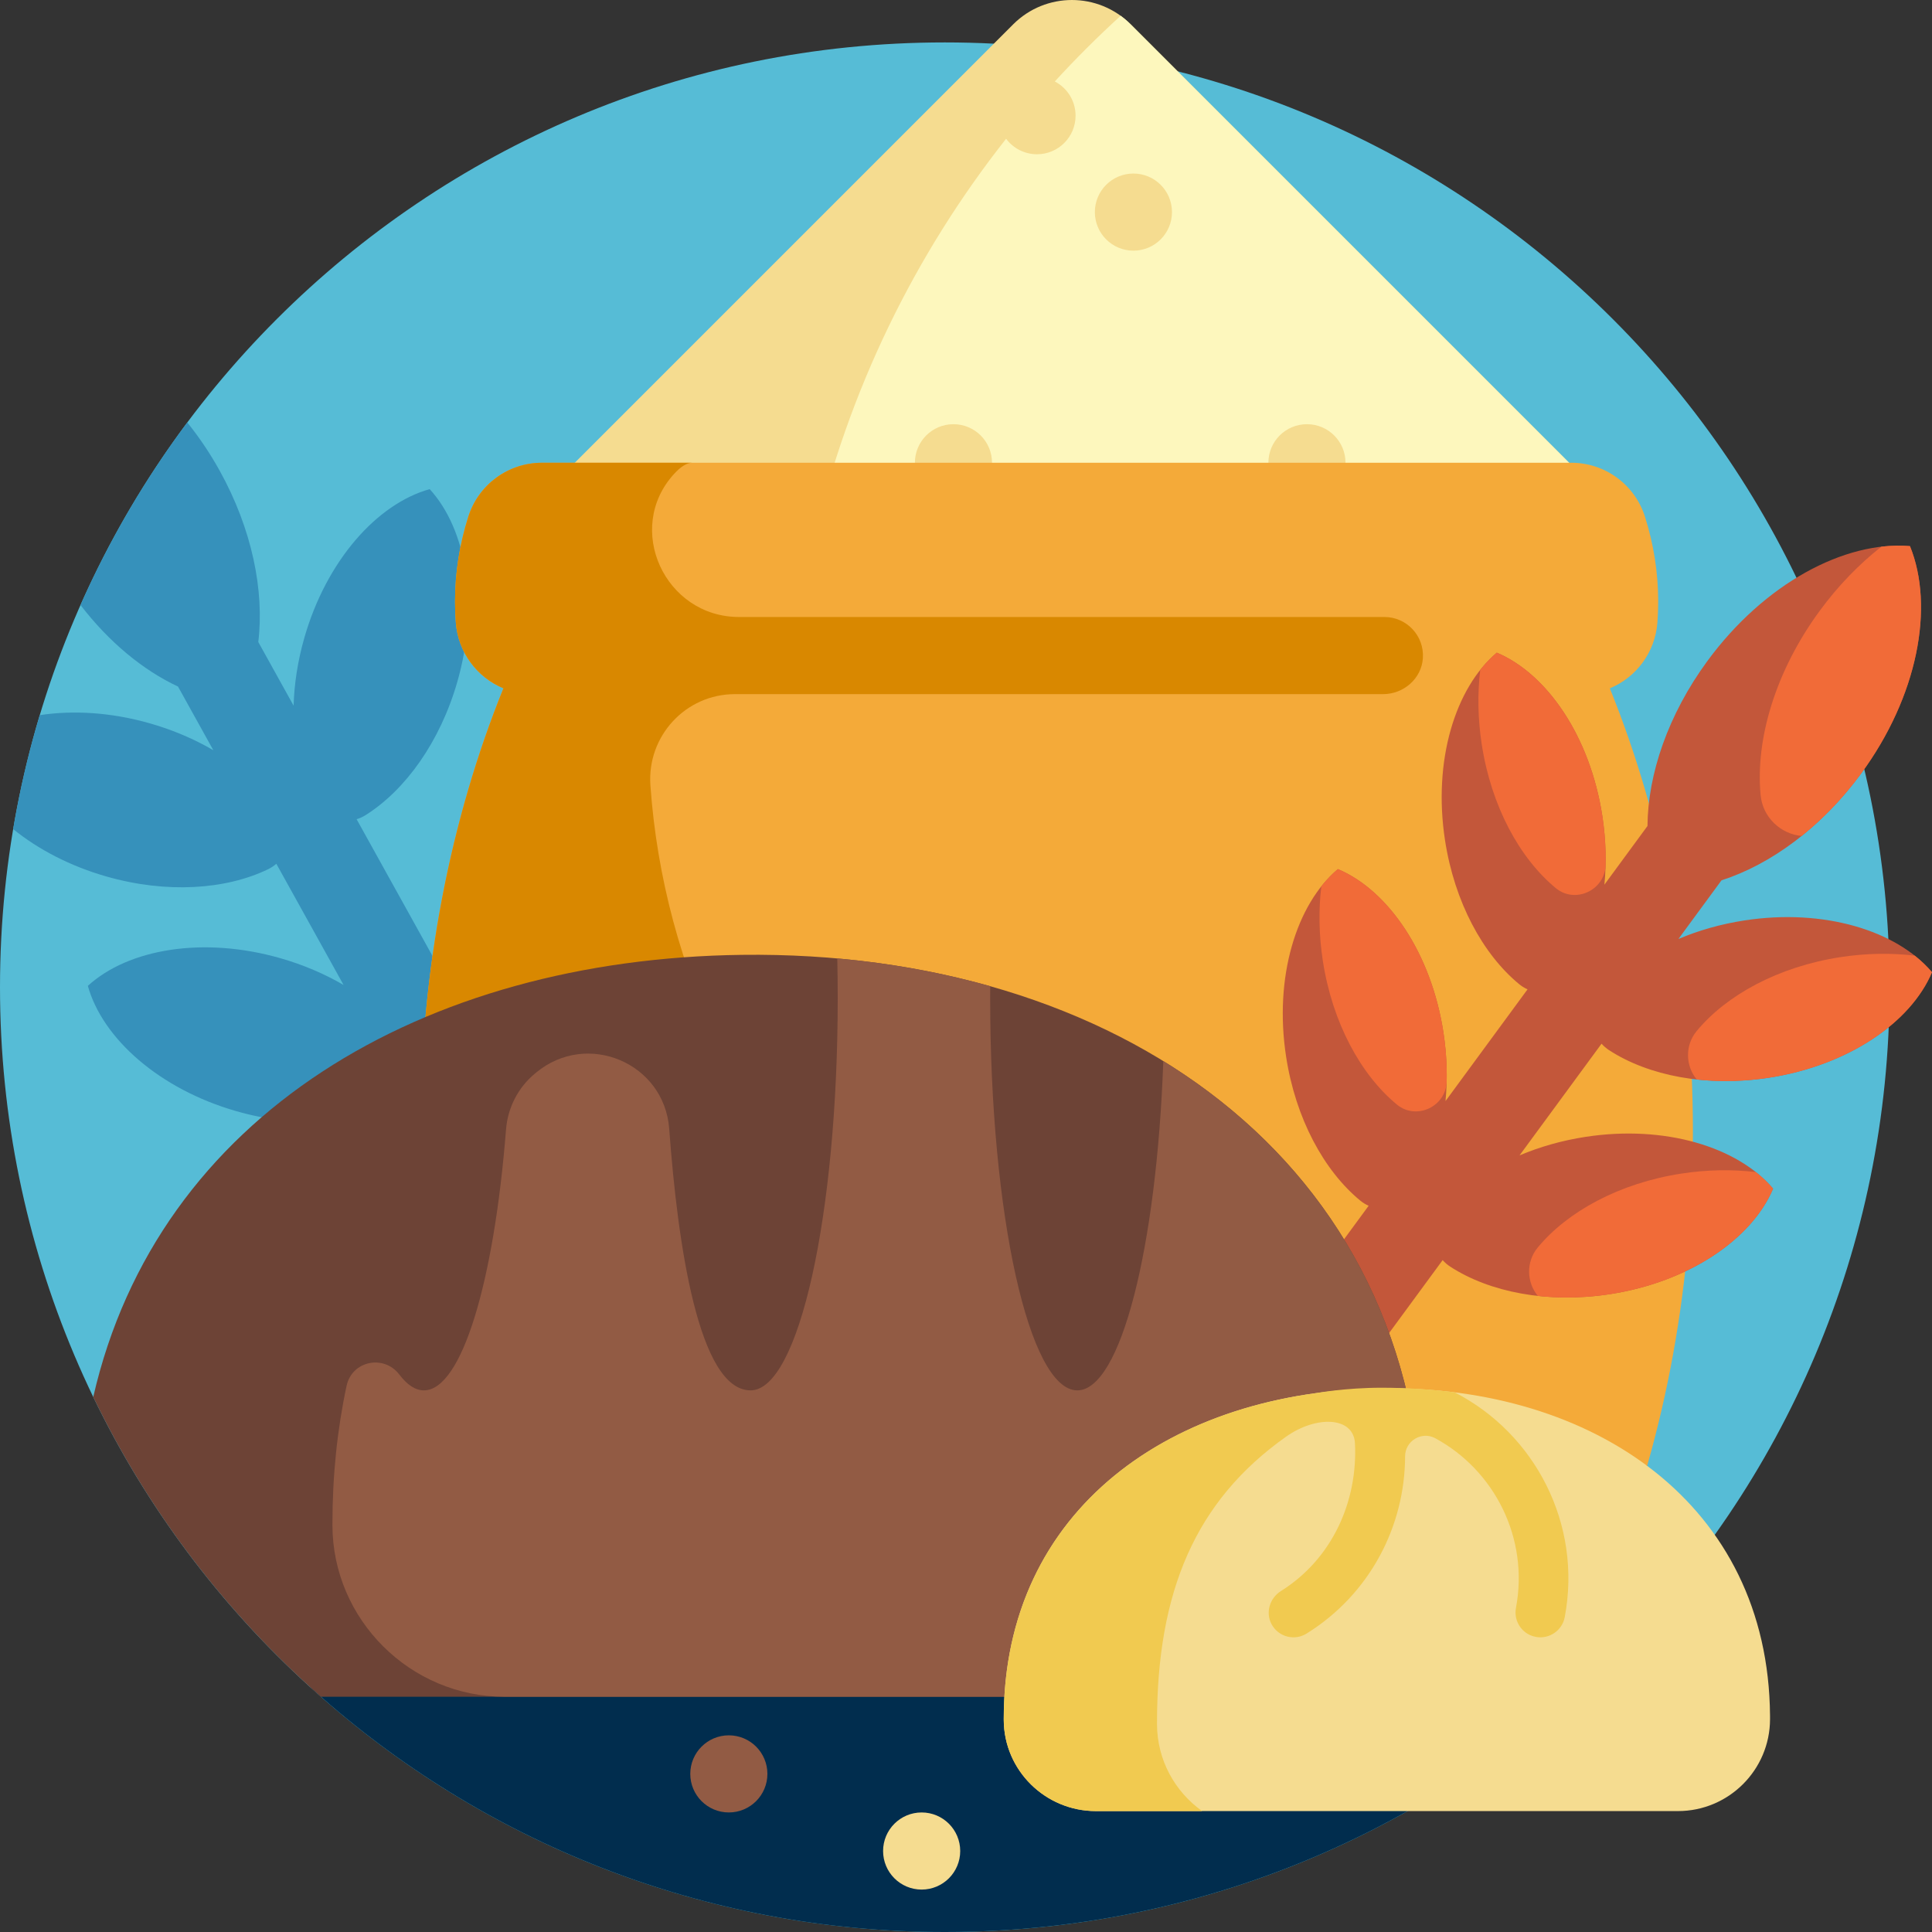 <svg id="Capa_1" enable-background="new 0 0 501 501" height="512" viewBox="0 0 501 501" width="512" xmlns="http://www.w3.org/2000/svg"><rect x="0" y="0" width="501" height="501" fill="#333333" stroke="none"/><path d="m490 256c0 135.31-109.69 245-245 245s-245-109.69-245-245 109.69-245 245-245 245 109.69 245 245z" fill="#56bcd6"/><path d="m92.477 212.438 71.839 129.478c-3.235 2.239-6.611 4.341-10.124 6.29s-7.083 3.702-10.695 5.261l-38.058-68.593c-.641.56-1.366 1.045-2.17 1.433-10.949 5.281-26.281 6.334-41.929 1.854-19.974-5.719-34.74-18.817-38.559-32.509 10.486-9.596 29.946-12.895 49.921-7.176 5.984 1.713 11.5 4.089 16.395 6.944l-17.439-31.431c-.641.561-1.366 1.045-2.17 1.433-10.949 5.28-26.282 6.334-41.929 1.854-9.401-2.692-17.648-7.019-24.144-12.272 1.697-10.074 4.009-19.938 6.895-29.554 8.695-1.328 18.588-.729 28.61 2.141 5.984 1.713 11.5 4.089 16.395 6.944l-9.156-16.502c-9.027-4.225-17.888-11.496-25.285-21.145 7.469-16.865 16.786-32.729 27.693-47.336 3.054 3.787 5.881 7.968 8.396 12.5 8.383 15.108 11.622 31.103 10.016 44.429l9.156 16.503c.168-5.665 1.071-11.603 2.784-17.587 5.719-19.975 18.817-34.74 32.509-38.559 9.596 10.486 12.895 29.946 7.176 49.921-4.48 15.647-13.489 28.099-23.764 34.594-.753.479-1.548.837-2.363 1.085z" fill="#3691bb"/><path d="m427.016 420c-44.841 49.736-109.777 81-182.016 81-62.816 0-120.111-23.64-163.473-62.51-7.243-6.493-2.693-18.49 7.034-18.49z" fill="#012d4e"/><path d="m129 140.046 133.735-133.735c8.414-8.414 22.056-8.414 30.47 0l114.611 114.611c-2.123 6.489-4.491 12.867-7.093 19.124z" fill="#f5dc90"/><path d="m293.205 6.311c-.82-.82-1.689-1.559-2.598-2.219-5.948 5.416-11.647 11.101-17.079 17.035 3.2 1.667 5.386 5.015 5.386 8.874 0 5.523-4.477 10-10 10-3.28 0-6.191-1.579-8.015-4.019-23.729 30.086-41.05 65.46-49.906 104.065h189.73c2.602-6.257 4.97-12.635 7.093-19.124zm-45.958 123.689c-5.523 0-10-4.477-10-10s4.477-10 10-10 10 4.477 10 10-4.477 10-10 10zm46.667-65c-5.523 0-10-4.477-10-10s4.477-10 10-10 10 4.477 10 10-4.477 10-10 10zm45 65c-5.523 0-10-4.477-10-10s4.477-10 10-10 10 4.477 10 10-4.477 10-10 10z" fill="#fdf7bd"/><path d="m439 293.398c0 42.496-8.097 82.328-22.236 116.602h-285.528c-14.139-34.274-22.236-74.106-22.236-116.602 0-41.796 7.832-81.015 21.542-114.904-6.807-2.813-11.749-9.29-12.337-17.066-.136-1.798-.205-3.608-.205-5.428 0-7.551 1.184-14.916 3.435-22.014 2.638-8.322 10.354-13.986 19.083-13.986h266.964c8.729 0 16.446 5.664 19.083 13.986 2.251 7.098 3.435 14.463 3.435 22.014 0 1.82-.069 3.63-.205 5.428-.589 7.776-5.53 14.253-12.337 17.066 13.71 33.889 21.542 73.108 21.542 114.904z" fill="#f4aa39"/><path d="m427.165 380c-2.964 10.393-6.446 20.414-10.4 30h-285.529c-14.139-34.274-22.236-74.106-22.236-116.602 0-41.796 7.833-81.015 21.542-114.904-6.807-2.813-11.749-9.29-12.338-17.066-.135-1.798-.204-3.608-.204-5.428 0-7.551 1.184-14.916 3.435-22.015 2.638-8.321 10.354-13.985 19.083-13.985h39c-1.455 0-3.049 1.074-4.696 2.871-12.997 14.18-2.41 37.129 16.826 37.129h167.352c5.743 0 10.355 4.841 9.978 10.665-.344 5.315-4.995 9.335-10.321 9.335h-168.07c-12.8 0-22.826 10.887-21.925 23.655 6.802 96.342 87.756 176.345 190.255 176.345z" fill="#d98800"/><path d="m415.311 270.646-21.273 28.973c5.216-2.213 10.989-3.873 17.141-4.815 20.537-3.147 39.425 2.586 48.613 13.431-5.519 13.099-21.823 24.225-42.36 27.372-16.088 2.466-31.165-.519-41.358-7.141-.749-.486-1.406-1.059-1.971-1.696l-46.427 63.23c-3.386-2.004-6.706-4.193-9.944-6.571-3.239-2.378-6.322-4.889-9.248-7.52l46.426-63.23c-.777-.348-1.52-.804-2.208-1.373-9.371-7.743-16.733-21.233-19.198-37.322-3.147-20.537 2.586-39.424 13.431-48.613 13.099 5.519 24.225 21.823 27.372 42.36.943 6.153 1.088 12.158.538 17.798l21.274-28.975c-.777-.348-1.52-.804-2.208-1.373-9.371-7.743-16.733-21.233-19.198-37.321-3.147-20.538 2.586-39.425 13.431-48.613 13.099 5.519 24.225 21.822 27.372 42.36.943 6.153 1.088 12.157.538 17.798l11.17-15.213c.092-13.423 5.327-28.879 15.553-42.807 14.717-20.044 35.553-31.176 52.507-29.773 6.415 15.756 2.033 38.969-12.684 59.013-10.226 13.927-23.405 23.551-36.184 27.658l-11.169 15.211c5.216-2.213 10.989-3.872 17.141-4.815 20.537-3.147 39.425 2.585 48.613 13.431-5.519 13.099-21.823 24.225-42.36 27.373-16.088 2.465-31.165-.519-41.358-7.142-.75-.487-1.408-1.059-1.972-1.695z" fill="#c3573a"/><path d="m482.599 200.625c-4.629 6.305-9.865 11.727-15.394 16.156-5.448-.501-10.102-4.835-10.647-10.57-1.378-14.483 3.808-32.13 15.337-47.833 4.791-6.526 10.231-12.106 15.975-16.617 2.53-.294 5.01-.348 7.413-.149 6.415 15.755 2.033 38.969-12.684 59.013zm-94.456-31.378c-1.537 1.302-2.971 2.799-4.292 4.468-.728 6.059-.645 12.57.38 19.256 2.466 16.089 9.827 29.579 19.199 37.322.037.031.074.061.112.091 5.049 4.049 12.671.396 12.815-6.075.091-4.11-.177-8.369-.841-12.702-3.148-20.538-14.274-36.842-27.373-42.36zm112.857 82.863c-1.302-1.537-2.799-2.971-4.468-4.292-6.059-.728-12.57-.645-19.256.38-16.089 2.466-29.579 9.827-37.322 19.199-3.066 3.711-2.878 9.021.045 12.536 5.883.65 12.18.54 18.64-.45 20.539-3.148 36.842-14.274 42.361-27.373zm-154.065-26.739c-1.537 1.302-2.971 2.799-4.292 4.468-.728 6.059-.645 12.57.38 19.256 2.466 16.089 9.827 29.579 19.199 37.322.037.031.074.061.112.091 5.049 4.049 12.671.396 12.815-6.075.091-4.11-.177-8.369-.841-12.702-3.148-20.538-14.274-36.841-27.373-42.36zm112.857 82.863c-1.302-1.537-2.799-2.971-4.468-4.292-6.059-.728-12.57-.645-19.256.38-16.089 2.466-29.579 9.827-37.322 19.199-3.066 3.711-2.878 9.021.045 12.536 5.883.65 12.18.54 18.64-.45 20.538-3.148 36.842-14.274 42.361-27.373z" fill="#f16b38"/><path d="m368.994 396.491c.004.554.006 1.108.005 1.661-.03 23.125-18.805 41.848-41.929 41.848h-243.843c-24.527-21.581-44.704-47.988-59.046-77.737 16.74-73.127 85.537-113.603 168.201-114.654 96.234-1.224 175.844 52.643 176.612 148.882z" fill="#6d4336"/><path d="m369 398.122c-.028 23.136-18.794 41.878-41.93 41.878h-196.222c-24.469 0-44.6-20.02-44.642-44.488 0-.108 0-.216 0-.324 0-12.636 1.262-24.583 3.668-35.818 1.392-6.5 9.675-8.203 13.693-2.908 2.017 2.658 4.151 4.084 6.359 4.084 9.827 0 18.188-28.234 21.297-67.658.442-5.608 3.105-10.829 7.422-14.435.124-.103.248-.206.372-.309 13.227-10.977 33.267-2.533 34.524 14.609 2.197 29.956 7.638 67.793 21.103 67.793 12.477 0 22.591-45.515 22.591-101.661 0-3.493-.039-6.945-.116-10.348 13.773 1.228 27.061 3.644 39.661 7.205-.007 1.044-.011 2.091-.011 3.142 0 56.146 10.115 101.661 22.591 101.661 11.246 0 20.573-36.98 22.304-85.393 40.537 24.925 66.887 66.17 67.328 121.338.007.545.008 1.089.008 1.632zm-180 51.878c-5.523 0-10 4.477-10 10s4.477 10 10 10 10-4.477 10-10-4.477-10-10-10z" fill="#925b44"/><path d="m459 445.798c-.018 13.177-10.716 23.847-23.894 23.847h-150.925c-13.099 0-23.847-10.546-23.891-23.645 0-.112-.001-.225-.001-.337 0-54.441 43.788-84.96 98.066-85.65 54.838-.697 100.203 29.999 100.641 84.839.003.315.004.63.004.946zm-220 24.202c-5.523 0-10 4.477-10 10s4.477 10 10 10 10-4.477 10-10-4.477-10-10-10z" fill="#f5dc90"/><path d="m405.764 419.345c-.66 3.493-4.027 5.789-7.52 5.129-.568-.107-1.104-.286-1.601-.525-2.561-1.233-4.081-4.07-3.528-6.996 3.418-18.075-5.562-35.674-20.937-43.997-3.507-1.898-7.805.695-7.813 4.682-.036 18.078-9.101 35.75-25.552 45.978-1.51.938-3.257 1.176-4.861.802-1.758-.41-3.345-1.556-4.26-3.319-1.556-3-.399-6.708 2.463-8.503 13.459-8.442 19.941-23.417 19.21-38.304-.343-6.992-10.033-7.28-17.865-1.735-23.532 16.66-33.469 40.159-33.469 74.183 0 .132 0 .264.001.395.031 9.29 4.655 17.485 11.703 22.51h-27.555c-13.099 0-23.847-10.547-23.891-23.645 0-.112 0-.225 0-.337 0-48.588 34.878-78.121 80.964-84.4.033-.004 7.65-1.415 17.102-1.403 6.429.008 12.726.421 18.837 1.19 20.843 10.662 33.137 34.154 28.572 58.295z" fill="#f1ca50"/></svg>